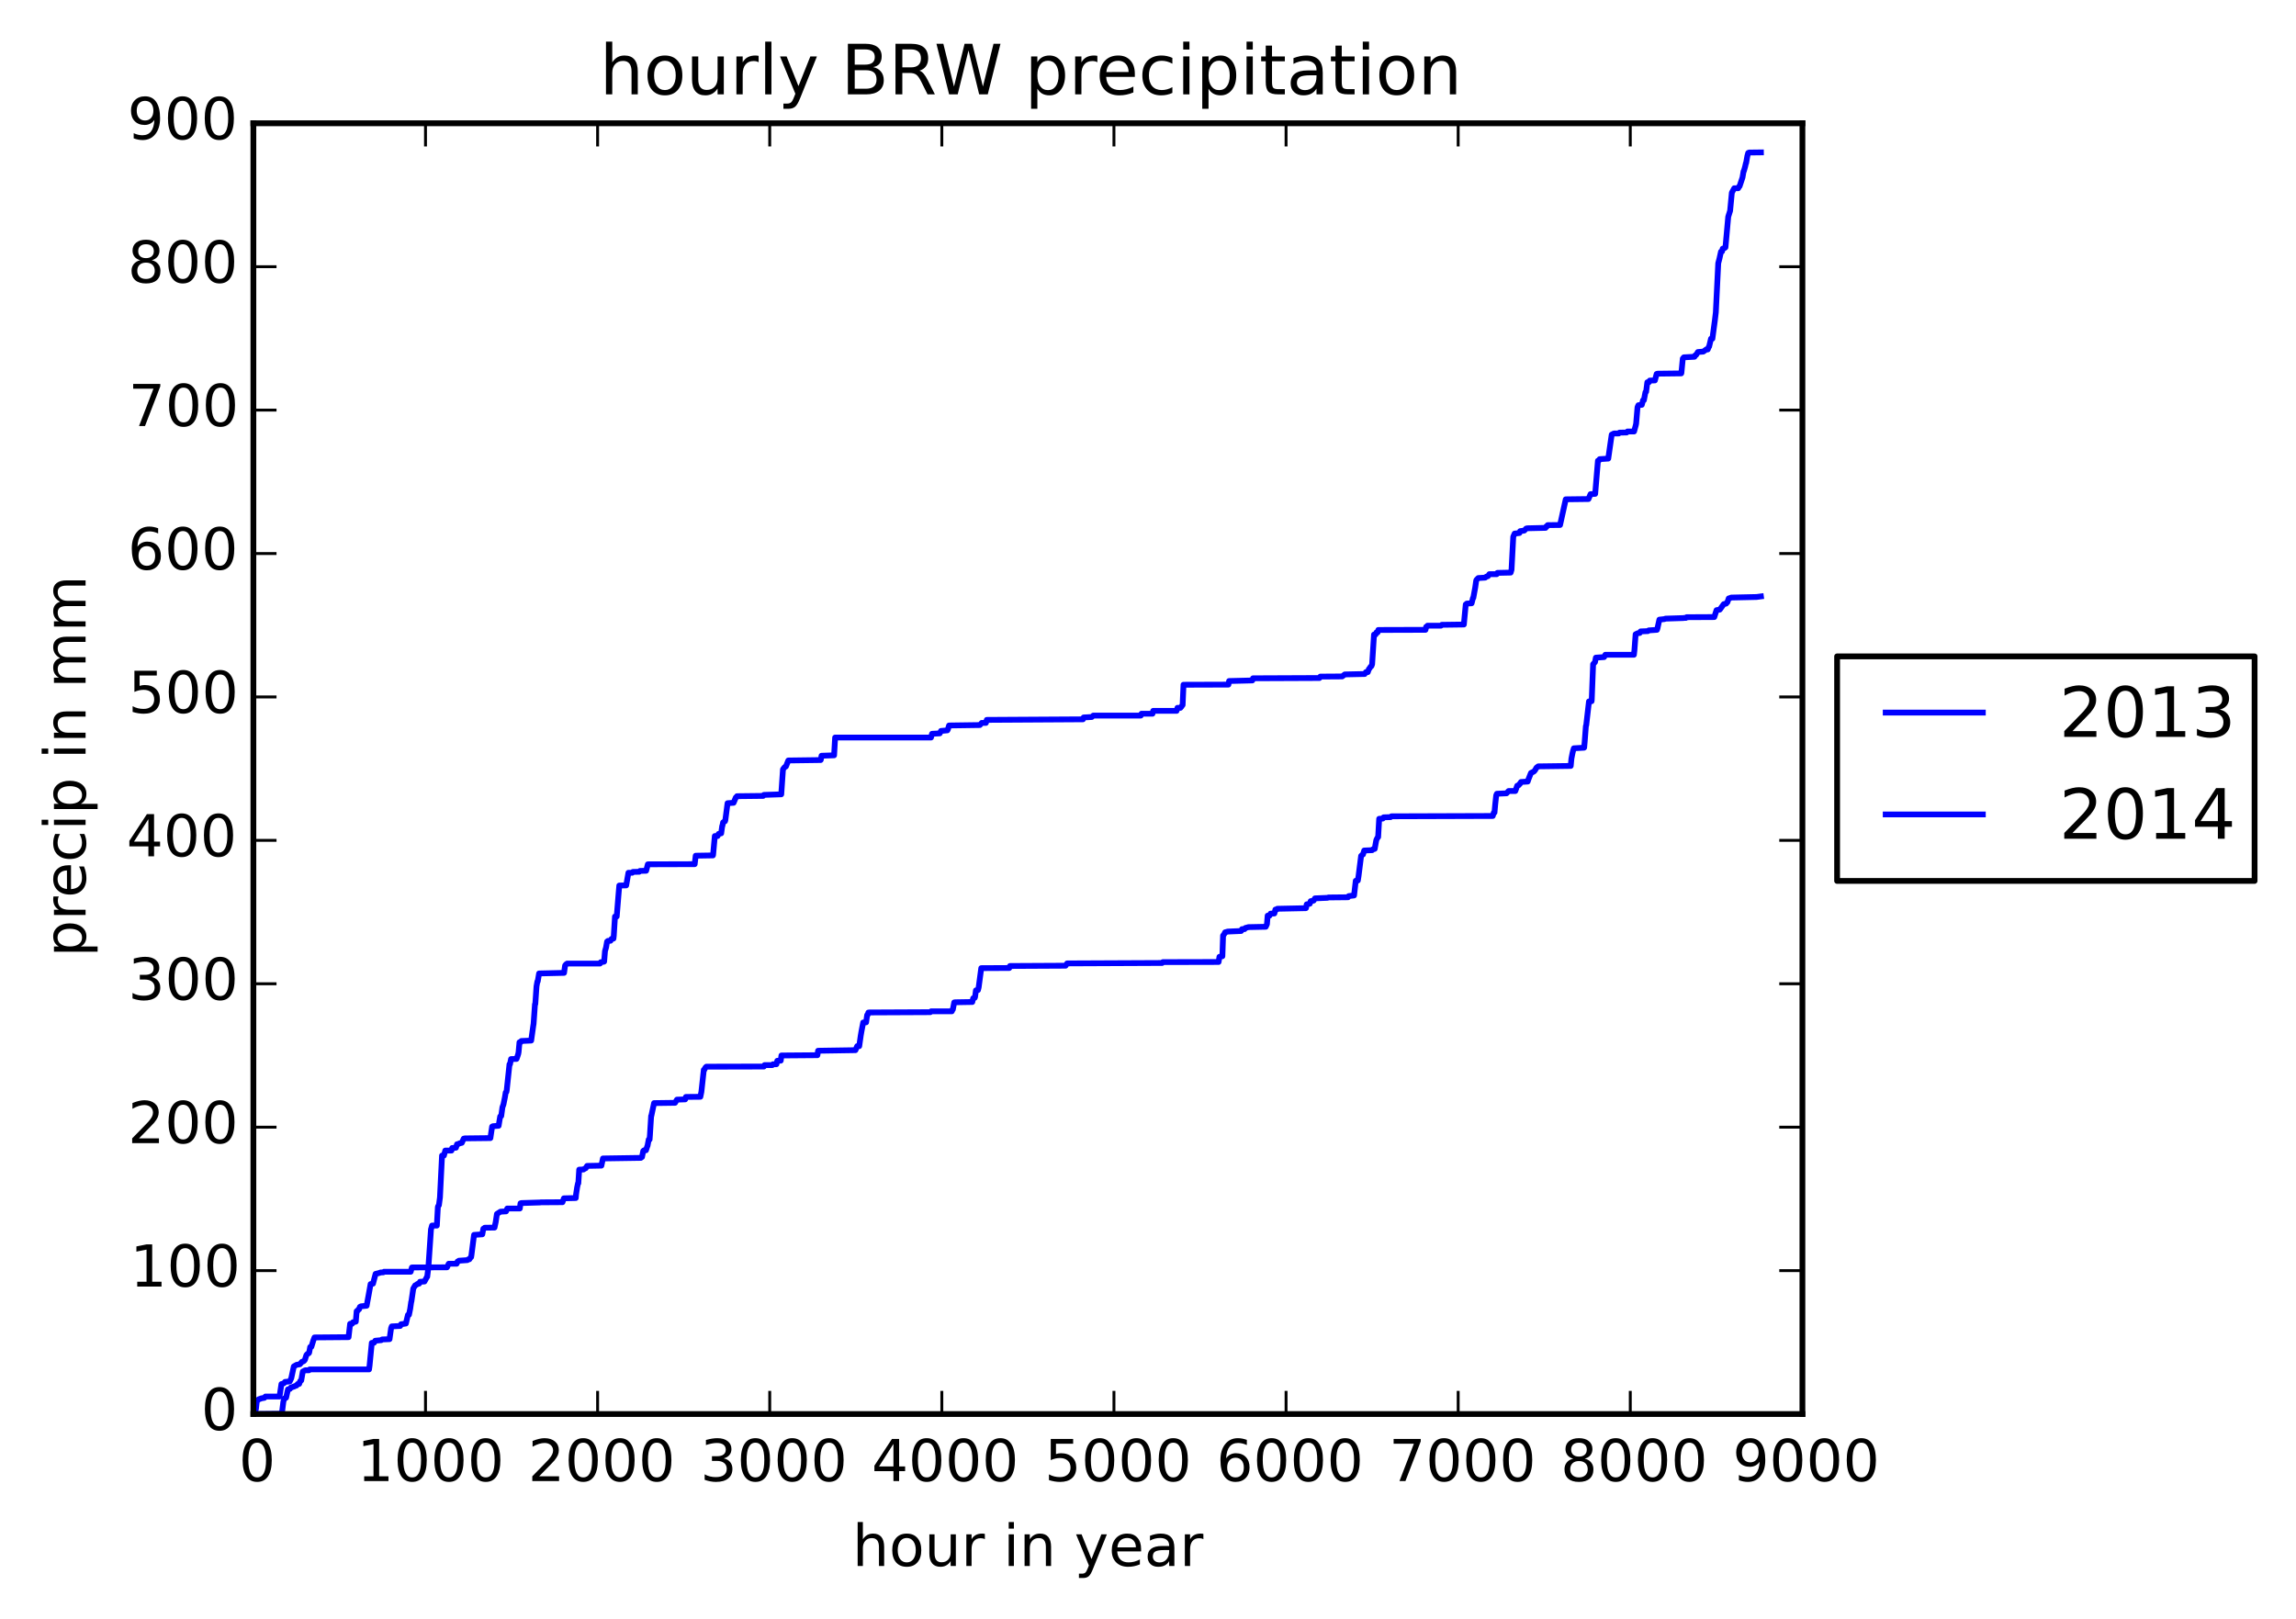 <?xml version="1.0" encoding="utf-8" standalone="no"?>
<!DOCTYPE svg PUBLIC "-//W3C//DTD SVG 1.1//EN"
  "http://www.w3.org/Graphics/SVG/1.1/DTD/svg11.dtd">
<!-- Created with matplotlib (http://matplotlib.org/) -->
<svg height="280pt" version="1.1" viewBox="0 0 397 280" width="397pt" xmlns="http://www.w3.org/2000/svg" xmlns:xlink="http://www.w3.org/1999/xlink">
 <defs>
  <style type="text/css">
*{stroke-linecap:butt;stroke-linejoin:round;}
  </style>
 </defs>
 <g id="figure_1">
  <g id="patch_1">
   <path d="
M0 280.074
L397.04 280.074
L397.04 0
L0 0
z
" style="fill:#ffffff;"/>
  </g>
  <g id="axes_1">
   <g id="patch_2">
    <path d="
M43.812 244.518
L311.653 244.518
L311.653 21.318
L43.812 21.318
z
" style="fill:#ffffff;"/>
   </g>
   <g id="line2d_1">
    <path clip-path="url(#pf0709b6b74)" d="
M43.812 244.518
L43.991 244.146
L44.11 243.898
L44.199 243.849
L44.259 243.601
L44.408 242.261
L44.556 242.162
L44.735 241.964
L45.003 241.889
L45.152 241.815
L45.717 241.716
L45.896 241.493
L48.336 241.493
L48.663 239.335
L48.872 239.285
L49.11 239.186
L49.288 238.963
L50.092 238.889
L50.36 238.343
L50.806 236.285
L51.282 236.012
L51.848 235.913
L52.205 235.491
L52.502 235.392
L52.711 235.169
L52.979 234.325
L53.187 234.102
L53.395 234.003
L53.455 233.904
L53.633 232.937
L53.842 232.887
L54.169 231.821
L54.377 231.275
L60.27 231.225
L60.538 228.919
L60.865 228.919
L61.044 228.646
L61.222 228.621
L61.52 228.547
L61.669 226.737
L61.847 226.662
L61.966 226.439
L62.085 226.414
L62.234 225.993
L62.413 225.893
L63.395 225.794
L63.722 224.033
L64.079 222.049
L64.287 222
L64.496 221.975
L64.942 220.289
L65.15 220.239
L65.537 220.14
L65.805 220.041
L66.281 220.016
L66.4 219.917
L71.013 219.917
L71.222 219.173
L77.293 219.148
L77.59 218.528
L78.959 218.528
L79.108 218.156
L79.197 218.156
L79.346 218.007
L80.804 217.908
L80.953 217.784
L81.161 217.759
L81.34 217.486
L81.459 217.387
L81.518 217.04
L81.965 213.543
L83.393 213.444
L83.572 212.477
L83.691 212.452
L83.81 212.303
L85.506 212.278
L85.715 211.311
L85.923 209.922
L86.548 209.525
L87.5 209.476
L87.709 208.98
L89.881 208.98
L90 208.087
L90.149 208.037
L93.363 207.938
L93.541 207.913
L97.261 207.889
L97.499 207.219
L99.553 207.169
L99.612 206.5
L99.791 205.334
L99.94 204.615
L99.999 204.615
L100.148 202.259
L100.892 202.234
L101.041 202.11
L101.279 202.011
L101.368 201.862
L101.517 201.614
L103.987 201.565
L104.255 200.325
L110.802 200.225
L110.951 200.077
L111.011 200.077
L111.219 199.035
L111.368 198.911
L111.695 198.911
L111.903 198.266
L111.963 198.142
L112.171 197.051
L112.32 197.051
L112.38 196.282
L112.588 192.984
L112.618 192.984
L113.094 190.752
L116.725 190.702
L117.052 190.157
L118.48 190.107
L118.599 189.685
L121.099 189.661
L121.278 188.793
L121.694 184.998
L121.784 184.998
L121.962 184.626
L122.141 184.453
L132.081 184.428
L132.2 184.18
L133.539 184.18
L133.658 184.031
L134.253 184.031
L134.402 183.436
L134.997 183.411
L135.116 182.518
L141.336 182.469
L141.455 181.7
L147.913 181.601
L148.211 180.906
L148.568 180.906
L148.836 179.046
L148.955 178.352
L149.252 176.814
L149.758 176.789
L149.937 175.525
L150.026 175.5
L150.145 175.103
L150.324 175.078
L160.859 175.029
L161.007 174.88
L164.579 174.88
L164.698 174.557
L164.757 174.557
L164.995 173.342
L165.174 173.317
L168.12 173.268
L168.269 172.623
L168.537 172.549
L168.596 172.4
L168.745 171.259
L169.102 171.209
L169.221 170.738
L169.668 167.415
L174.518 167.39
L174.637 167.043
L184.25 166.993
L184.518 166.597
L200.945 166.522
L201.064 166.373
L210.707 166.349
L210.855 165.456
L211.361 165.357
L211.48 161.785
L211.659 161.562
L211.837 161.215
L212.135 161.141
L212.284 161.091
L214.605 160.992
L214.754 160.669
L215.2 160.669
L215.319 160.471
L215.706 160.372
L215.855 160.322
L218.861 160.26
L219.069 159.804
L219.188 158.341
L219.516 158.341
L219.694 157.986
L220.349 157.964
L220.527 157.289
L220.736 157.289
L220.855 157.148
L225.795 157.046
L225.825 157.016
L225.944 156.381
L226.479 156.275
L226.628 155.831
L226.807 155.806
L227.134 155.734
L227.372 155.347
L229.545 155.255
L229.693 155.193
L233.086 155.159
L233.205 154.955
L234.128 154.846
L234.425 152.307
L234.782 152.265
L234.901 151.531
L235.348 148.006
L235.616 147.761
L235.675 147.761
L235.884 147.074
L237.253 147.017
L237.372 146.871
L237.699 146.794
L237.967 145.316
L238.026 145.159
L238.205 144.815
L238.294 144.748
L238.473 141.591
L239.098 141.549
L239.246 141.335
L240.437 141.301
L240.586 141.159
L258.114 141.102
L258.293 140.512
L258.412 140.512
L258.531 139.168
L258.709 137.531
L258.829 137.258
L260.495 137.184
L260.852 136.787
L262.013 136.787
L262.34 135.869
L262.608 135.77
L262.757 135.547
L262.816 135.547
L262.995 135.225
L264.156 135.15
L264.275 134.778
L264.721 133.662
L265.078 133.489
L265.257 133.389
L265.465 133.117
L265.673 132.745
L265.792 132.67
L265.971 132.521
L271.596 132.447
L271.715 131.182
L271.893 130.265
L271.982 129.893
L272.131 129.397
L273.887 129.297
L273.917 129.273
L274.006 128.281
L274.214 125.553
L274.274 125.404
L274.75 121.287
L275.197 121.262
L275.226 121.014
L275.464 114.864
L275.792 114.492
L275.941 113.723
L277.369 113.624
L277.458 113.45
L277.577 113.227
L282.517 113.227
L282.607 112.458
L282.815 109.681
L283.172 109.507
L283.529 109.457
L283.678 109.185
L284.928 109.135
L285.077 109.011
L286.505 108.912
L286.595 108.639
L286.922 107.151
L287.815 107.052
L287.964 106.977
L291.059 106.878
L291.237 106.853
L291.505 106.853
L291.624 106.729
L296.415 106.705
L296.802 105.514
L297.368 105.415
L298.052 104.473
L298.469 104.373
L298.588 104.2
L298.677 104.15
L298.915 103.481
L299.183 103.406
L299.332 103.332
L303.736 103.233
L303.915 103.208
L304.48 103.133
L304.48 103.133" style="fill:none;stroke:#0000ff;stroke-linecap:square;"/>
   </g>
   <g id="line2d_2">
    <path clip-path="url(#pf0709b6b74)" d="
M43.812 244.518
L48.604 244.469
L48.782 244.097
L48.991 242.41
L49.139 241.84
L49.407 241.741
L49.467 241.691
L49.794 240.253
L50.122 240.178
L50.3 239.93
L50.479 239.905
L50.657 239.806
L50.836 239.781
L50.985 239.682
L51.223 239.608
L51.282 239.583
L51.461 239.335
L51.729 239.31
L51.907 238.814
L52.086 238.715
L52.354 237.177
L52.77 236.954
L53.425 236.954
L53.544 236.805
L63.811 236.805
L63.901 236.161
L64.287 232.217
L64.674 232.193
L64.883 231.845
L65.924 231.746
L66.073 231.622
L67.353 231.573
L67.621 229.688
L67.74 229.365
L69.198 229.291
L69.347 228.993
L69.525 228.969
L70.18 228.869
L70.537 227.381
L70.716 227.357
L70.924 226.34
L71.102 225.1
L71.132 225.075
L71.46 222.818
L71.787 222.273
L71.966 222.198
L72.085 222.099
L72.174 222.025
L72.323 221.975
L72.471 221.975
L72.62 221.653
L73.394 221.603
L73.84 220.785
L73.87 220.785
L74.078 219.073
L74.525 212.526
L74.555 212.477
L74.703 211.931
L75.537 211.931
L75.715 208.682
L75.864 208.409
L75.894 208.409
L76.072 207.07
L76.43 199.829
L76.757 199.829
L76.995 198.961
L78.066 198.961
L78.185 198.514
L78.84 198.465
L79.019 197.869
L79.286 197.82
L79.435 197.721
L79.852 197.621
L80.179 196.902
L80.388 196.853
L84.792 196.803
L84.852 196.406
L85.09 194.819
L85.238 194.745
L86.221 194.67
L86.34 193.926
L86.488 193.058
L86.667 192.984
L86.875 191.471
L87.054 190.975
L87.292 189.809
L87.441 188.917
L87.56 188.817
L87.619 188.52
L88.095 184.031
L88.185 184.031
L88.363 183.138
L89.316 183.113
L89.524 182.518
L89.613 182.245
L89.673 181.898
L89.822 180.237
L90.03 180.212
L90.149 180.013
L91.845 179.939
L92.202 177.409
L92.262 177.037
L92.5 173.665
L92.559 173.615
L92.768 170.565
L92.916 169.721
L92.976 169.721
L93.214 168.333
L97.529 168.233
L97.708 166.969
L97.886 166.745
L97.946 166.745
L98.065 166.621
L103.749 166.621
L103.868 166.398
L104.434 166.299
L104.463 166.274
L104.612 164.464
L104.791 163.844
L104.969 162.827
L105.118 162.703
L105.565 162.678
L105.743 162.356
L106.07 162.306
L106.13 161.81
L106.338 158.487
L106.636 158.487
L106.963 154.494
L107.082 153.13
L108.273 153.105
L108.421 152.287
L108.66 150.923
L109.314 150.923
L109.433 150.774
L110.534 150.749
L110.653 150.601
L111.725 150.576
L112.022 149.46
L120.117 149.435
L120.296 147.972
L123.272 147.922
L123.301 147.823
L123.599 144.574
L124.075 144.574
L124.254 144.202
L124.7 144.103
L124.879 142.813
L124.909 142.813
L125.028 142.218
L125.057 142.218
L125.176 142.094
L125.355 142.02
L125.414 141.846
L125.801 138.895
L126.843 138.821
L127.23 137.903
L127.289 137.903
L127.438 137.68
L131.962 137.63
L132.081 137.457
L135.086 137.357
L135.384 133.042
L135.503 132.869
L135.592 132.769
L135.711 132.621
L135.89 132.546
L136.307 131.505
L141.901 131.43
L141.931 131.381
L142.05 130.686
L144.223 130.612
L144.401 127.537
L160.978 127.537
L161.156 126.892
L162.495 126.817
L162.704 126.396
L163.805 126.297
L163.894 126.148
L164.102 125.453
L169.429 125.379
L169.757 125.007
L170.471 125.007
L170.62 124.486
L187.256 124.387
L187.375 124.065
L188.773 123.99
L189.041 123.742
L197.255 123.742
L197.374 123.42
L199.279 123.42
L199.398 122.924
L203.445 122.924
L203.594 122.403
L204.1 122.403
L204.249 122.205
L204.278 122.205
L204.457 121.907
L204.487 121.907
L204.636 118.41
L212.403 118.385
L212.522 117.765
L216.54 117.666
L216.659 117.294
L228.146 117.245
L228.295 116.997
L232.074 116.972
L232.193 116.873
L232.312 116.798
L232.521 116.625
L235.973 116.55
L236.181 116.228
L236.509 116.228
L236.687 115.707
L236.747 115.657
L237.014 115.261
L237.133 115.186
L237.253 114.864
L237.58 109.73
L237.848 109.73
L237.997 109.358
L238.205 109.358
L238.324 108.937
L246.478 108.912
L246.597 108.391
L246.716 108.366
L246.835 108.193
L249.157 108.193
L249.305 108.044
L253.115 107.994
L253.442 104.522
L253.501 104.497
L253.621 104.373
L254.454 104.324
L254.692 103.406
L254.751 103.381
L255.079 101.596
L255.257 100.356
L255.317 100.257
L255.614 99.959
L256.805 99.885
L256.954 99.736
L257.281 99.636
L257.519 99.289
L258.799 99.289
L258.918 99.066
L261.209 99.016
L261.358 98.52
L261.656 92.817
L261.894 92.271
L262.727 92.172
L262.846 91.849
L263.56 91.75
L263.888 91.403
L264.096 91.353
L267.251 91.279
L267.37 91.031
L267.489 91.031
L267.608 90.808
L269.75 90.783
L270.733 86.344
L274.661 86.294
L275.018 85.451
L275.821 85.401
L276.298 79.672
L276.476 79.623
L276.595 79.4
L278.083 79.3
L278.678 75.159
L279.065 74.96
L279.899 74.96
L280.018 74.812
L281.268 74.787
L281.416 74.613
L282.547 74.613
L282.845 73.522
L282.904 73.249
L283.142 70.422
L283.291 70.075
L283.886 70.001
L284.095 69.207
L284.244 69.207
L284.511 67.818
L284.63 67.744
L284.839 66.107
L285.136 66.082
L285.255 65.809
L286.148 65.784
L286.446 64.668
L286.595 64.619
L290.701 64.569
L290.731 64.47
L290.969 62.015
L291.148 61.792
L292.993 61.693
L293.112 61.444
L293.261 61.395
L293.588 60.874
L294.511 60.8
L294.719 60.651
L294.868 60.552
L295.017 60.428
L295.285 60.428
L295.463 59.981
L295.523 59.932
L295.85 58.568
L296.088 58.568
L296.505 55.492
L296.683 54.005
L297.1 45.523
L297.308 44.729
L297.576 43.514
L297.755 43.489
L297.874 42.993
L298.201 42.894
L298.35 42.77
L298.826 37.488
L299.153 36.446
L299.451 33.321
L299.868 32.553
L300.552 32.553
L300.701 32.255
L300.79 32.205
L301.296 30.692
L301.475 29.626
L301.534 29.576
L301.742 28.832
L301.891 28.188
L301.921 28.188
L302.129 26.997
L302.278 26.452
L302.427 26.377
L304.48 26.352
L304.48 26.352" style="fill:none;stroke:#0000ff;stroke-linecap:square;"/>
   </g>
   <g id="patch_3">
    <path d="
M43.812 21.318
L311.653 21.318" style="fill:none;stroke:#000000;stroke-linecap:square;stroke-linejoin:miter;"/>
   </g>
   <g id="patch_4">
    <path d="
M311.653 244.518
L311.653 21.318" style="fill:none;stroke:#000000;stroke-linecap:square;stroke-linejoin:miter;"/>
   </g>
   <g id="patch_5">
    <path d="
M43.812 244.518
L311.653 244.518" style="fill:none;stroke:#000000;stroke-linecap:square;stroke-linejoin:miter;"/>
   </g>
   <g id="patch_6">
    <path d="
M43.812 244.518
L43.812 21.318" style="fill:none;stroke:#000000;stroke-linecap:square;stroke-linejoin:miter;"/>
   </g>
   <g id="matplotlib.axis_1">
    <g id="xtick_1">
     <g id="line2d_3">
      <defs>
       <path d="
M0 0
L0 -4" id="m93b0483c22" style="stroke:#000000;stroke-width:0.5;"/>
      </defs>
      <g>
       <use style="stroke:#000000;stroke-width:0.5;" x="43.812" xlink:href="#m93b0483c22" y="244.518"/>
      </g>
     </g>
     <g id="line2d_4">
      <defs>
       <path d="
M0 0
L0 4" id="m741efc42ff" style="stroke:#000000;stroke-width:0.5;"/>
      </defs>
      <g>
       <use style="stroke:#000000;stroke-width:0.5;" x="43.812" xlink:href="#m741efc42ff" y="21.318"/>
      </g>
     </g>
     <g id="text_1">
      <!-- 0 -->
      <defs>
       <path d="
M31.781 66.406
Q24.172 66.406 20.328 58.906
Q16.5 51.422 16.5 36.375
Q16.5 21.391 20.328 13.891
Q24.172 6.391 31.781 6.391
Q39.453 6.391 43.281 13.891
Q47.125 21.391 47.125 36.375
Q47.125 51.422 43.281 58.906
Q39.453 66.406 31.781 66.406
M31.781 74.219
Q44.047 74.219 50.516 64.516
Q56.984 54.828 56.984 36.375
Q56.984 17.969 50.516 8.266
Q44.047 -1.422 31.781 -1.422
Q19.531 -1.422 13.062 8.266
Q6.594 17.969 6.594 36.375
Q6.594 54.828 13.062 64.516
Q19.531 74.219 31.781 74.219" id="BitstreamVeraSans-Roman-30"/>
      </defs>
      <g transform="translate(41.293 256.117)scale(0.1 -0.1)">
       <use xlink:href="#BitstreamVeraSans-Roman-30"/>
      </g>
     </g>
    </g>
    <g id="xtick_2">
     <g id="line2d_5">
      <g>
       <use style="stroke:#000000;stroke-width:0.5;" x="73.573" xlink:href="#m93b0483c22" y="244.518"/>
      </g>
     </g>
     <g id="line2d_6">
      <g>
       <use style="stroke:#000000;stroke-width:0.5;" x="73.573" xlink:href="#m741efc42ff" y="21.318"/>
      </g>
     </g>
     <g id="text_2">
      <!-- 1000 -->
      <defs>
       <path d="
M12.406 8.297
L28.516 8.297
L28.516 63.922
L10.984 60.406
L10.984 69.391
L28.422 72.906
L38.281 72.906
L38.281 8.297
L54.391 8.297
L54.391 0
L12.406 0
z
" id="BitstreamVeraSans-Roman-31"/>
      </defs>
      <g transform="translate(61.729 256.117)scale(0.1 -0.1)">
       <use xlink:href="#BitstreamVeraSans-Roman-31"/>
       <use x="63.623" xlink:href="#BitstreamVeraSans-Roman-30"/>
       <use x="127.246" xlink:href="#BitstreamVeraSans-Roman-30"/>
       <use x="190.869" xlink:href="#BitstreamVeraSans-Roman-30"/>
      </g>
     </g>
    </g>
    <g id="xtick_3">
     <g id="line2d_7">
      <g>
       <use style="stroke:#000000;stroke-width:0.5;" x="103.332" xlink:href="#m93b0483c22" y="244.518"/>
      </g>
     </g>
     <g id="line2d_8">
      <g>
       <use style="stroke:#000000;stroke-width:0.5;" x="103.332" xlink:href="#m741efc42ff" y="21.318"/>
      </g>
     </g>
     <g id="text_3">
      <!-- 2000 -->
      <defs>
       <path d="
M19.188 8.297
L53.609 8.297
L53.609 0
L7.328 0
L7.328 8.297
Q12.938 14.109 22.625 23.891
Q32.328 33.688 34.812 36.531
Q39.547 41.844 41.422 45.531
Q43.312 49.219 43.312 52.781
Q43.312 58.594 39.234 62.25
Q35.156 65.922 28.609 65.922
Q23.969 65.922 18.812 64.312
Q13.672 62.703 7.812 59.422
L7.812 69.391
Q13.766 71.781 18.938 73
Q24.125 74.219 28.422 74.219
Q39.75 74.219 46.484 68.547
Q53.219 62.891 53.219 53.422
Q53.219 48.922 51.531 44.891
Q49.859 40.875 45.406 35.406
Q44.188 33.984 37.641 27.219
Q31.109 20.453 19.188 8.297" id="BitstreamVeraSans-Roman-32"/>
      </defs>
      <g transform="translate(91.306 256.117)scale(0.1 -0.1)">
       <use xlink:href="#BitstreamVeraSans-Roman-32"/>
       <use x="63.623" xlink:href="#BitstreamVeraSans-Roman-30"/>
       <use x="127.246" xlink:href="#BitstreamVeraSans-Roman-30"/>
       <use x="190.869" xlink:href="#BitstreamVeraSans-Roman-30"/>
      </g>
     </g>
    </g>
    <g id="xtick_4">
     <g id="line2d_9">
      <g>
       <use style="stroke:#000000;stroke-width:0.5;" x="133.093" xlink:href="#m93b0483c22" y="244.518"/>
      </g>
     </g>
     <g id="line2d_10">
      <g>
       <use style="stroke:#000000;stroke-width:0.5;" x="133.093" xlink:href="#m741efc42ff" y="21.318"/>
      </g>
     </g>
     <g id="text_4">
      <!-- 3000 -->
      <defs>
       <path d="
M40.578 39.312
Q47.656 37.797 51.625 33
Q55.609 28.219 55.609 21.188
Q55.609 10.406 48.188 4.484
Q40.766 -1.422 27.094 -1.422
Q22.516 -1.422 17.656 -0.516
Q12.797 0.391 7.625 2.203
L7.625 11.719
Q11.719 9.328 16.594 8.109
Q21.484 6.891 26.812 6.891
Q36.078 6.891 40.938 10.547
Q45.797 14.203 45.797 21.188
Q45.797 27.641 41.281 31.266
Q36.766 34.906 28.719 34.906
L20.219 34.906
L20.219 43.016
L29.109 43.016
Q36.375 43.016 40.234 45.922
Q44.094 48.828 44.094 54.297
Q44.094 59.906 40.109 62.906
Q36.141 65.922 28.719 65.922
Q24.656 65.922 20.016 65.031
Q15.375 64.156 9.812 62.312
L9.812 71.094
Q15.438 72.656 20.344 73.438
Q25.25 74.219 29.594 74.219
Q40.828 74.219 47.359 69.109
Q53.906 64.016 53.906 55.328
Q53.906 49.266 50.438 45.094
Q46.969 40.922 40.578 39.312" id="BitstreamVeraSans-Roman-33"/>
      </defs>
      <g transform="translate(121.081 256.117)scale(0.1 -0.1)">
       <use xlink:href="#BitstreamVeraSans-Roman-33"/>
       <use x="63.623" xlink:href="#BitstreamVeraSans-Roman-30"/>
       <use x="127.246" xlink:href="#BitstreamVeraSans-Roman-30"/>
       <use x="190.869" xlink:href="#BitstreamVeraSans-Roman-30"/>
      </g>
     </g>
    </g>
    <g id="xtick_5">
     <g id="line2d_11">
      <g>
       <use style="stroke:#000000;stroke-width:0.5;" x="162.852" xlink:href="#m93b0483c22" y="244.518"/>
      </g>
     </g>
     <g id="line2d_12">
      <g>
       <use style="stroke:#000000;stroke-width:0.5;" x="162.852" xlink:href="#m741efc42ff" y="21.318"/>
      </g>
     </g>
     <g id="text_5">
      <!-- 4000 -->
      <defs>
       <path d="
M37.797 64.312
L12.891 25.391
L37.797 25.391
z

M35.203 72.906
L47.609 72.906
L47.609 25.391
L58.016 25.391
L58.016 17.188
L47.609 17.188
L47.609 0
L37.797 0
L37.797 17.188
L4.891 17.188
L4.891 26.703
z
" id="BitstreamVeraSans-Roman-34"/>
      </defs>
      <g transform="translate(150.704 256.117)scale(0.1 -0.1)">
       <use xlink:href="#BitstreamVeraSans-Roman-34"/>
       <use x="63.623" xlink:href="#BitstreamVeraSans-Roman-30"/>
       <use x="127.246" xlink:href="#BitstreamVeraSans-Roman-30"/>
       <use x="190.869" xlink:href="#BitstreamVeraSans-Roman-30"/>
      </g>
     </g>
    </g>
    <g id="xtick_6">
     <g id="line2d_13">
      <g>
       <use style="stroke:#000000;stroke-width:0.5;" x="192.613" xlink:href="#m93b0483c22" y="244.518"/>
      </g>
     </g>
     <g id="line2d_14">
      <g>
       <use style="stroke:#000000;stroke-width:0.5;" x="192.613" xlink:href="#m741efc42ff" y="21.318"/>
      </g>
     </g>
     <g id="text_6">
      <!-- 5000 -->
      <defs>
       <path d="
M10.797 72.906
L49.516 72.906
L49.516 64.594
L19.828 64.594
L19.828 46.734
Q21.969 47.469 24.109 47.828
Q26.266 48.188 28.422 48.188
Q40.625 48.188 47.75 41.5
Q54.891 34.812 54.891 23.391
Q54.891 11.625 47.562 5.094
Q40.234 -1.422 26.906 -1.422
Q22.312 -1.422 17.547 -0.641
Q12.797 0.141 7.719 1.703
L7.719 11.625
Q12.109 9.234 16.797 8.062
Q21.484 6.891 26.703 6.891
Q35.156 6.891 40.078 11.328
Q45.016 15.766 45.016 23.391
Q45.016 31 40.078 35.438
Q35.156 39.891 26.703 39.891
Q22.75 39.891 18.812 39.016
Q14.891 38.141 10.797 36.281
z
" id="BitstreamVeraSans-Roman-35"/>
      </defs>
      <g transform="translate(180.605 256.117)scale(0.1 -0.1)">
       <use xlink:href="#BitstreamVeraSans-Roman-35"/>
       <use x="63.623" xlink:href="#BitstreamVeraSans-Roman-30"/>
       <use x="127.246" xlink:href="#BitstreamVeraSans-Roman-30"/>
       <use x="190.869" xlink:href="#BitstreamVeraSans-Roman-30"/>
      </g>
     </g>
    </g>
    <g id="xtick_7">
     <g id="line2d_15">
      <g>
       <use style="stroke:#000000;stroke-width:0.5;" x="222.373" xlink:href="#m93b0483c22" y="244.518"/>
      </g>
     </g>
     <g id="line2d_16">
      <g>
       <use style="stroke:#000000;stroke-width:0.5;" x="222.373" xlink:href="#m741efc42ff" y="21.318"/>
      </g>
     </g>
     <g id="text_7">
      <!-- 6000 -->
      <defs>
       <path d="
M33.016 40.375
Q26.375 40.375 22.484 35.828
Q18.609 31.297 18.609 23.391
Q18.609 15.531 22.484 10.953
Q26.375 6.391 33.016 6.391
Q39.656 6.391 43.531 10.953
Q47.406 15.531 47.406 23.391
Q47.406 31.297 43.531 35.828
Q39.656 40.375 33.016 40.375
M52.594 71.297
L52.594 62.312
Q48.875 64.062 45.094 64.984
Q41.312 65.922 37.594 65.922
Q27.828 65.922 22.672 59.328
Q17.531 52.734 16.797 39.406
Q19.672 43.656 24.016 45.922
Q28.375 48.188 33.594 48.188
Q44.578 48.188 50.953 41.516
Q57.328 34.859 57.328 23.391
Q57.328 12.156 50.688 5.359
Q44.047 -1.422 33.016 -1.422
Q20.359 -1.422 13.672 8.266
Q6.984 17.969 6.984 36.375
Q6.984 53.656 15.188 63.938
Q23.391 74.219 37.203 74.219
Q40.922 74.219 44.703 73.484
Q48.484 72.75 52.594 71.297" id="BitstreamVeraSans-Roman-36"/>
      </defs>
      <g transform="translate(210.329 256.117)scale(0.1 -0.1)">
       <use xlink:href="#BitstreamVeraSans-Roman-36"/>
       <use x="63.623" xlink:href="#BitstreamVeraSans-Roman-30"/>
       <use x="127.246" xlink:href="#BitstreamVeraSans-Roman-30"/>
       <use x="190.869" xlink:href="#BitstreamVeraSans-Roman-30"/>
      </g>
     </g>
    </g>
    <g id="xtick_8">
     <g id="line2d_17">
      <g>
       <use style="stroke:#000000;stroke-width:0.5;" x="252.132" xlink:href="#m93b0483c22" y="244.518"/>
      </g>
     </g>
     <g id="line2d_18">
      <g>
       <use style="stroke:#000000;stroke-width:0.5;" x="252.132" xlink:href="#m741efc42ff" y="21.318"/>
      </g>
     </g>
     <g id="text_8">
      <!-- 7000 -->
      <defs>
       <path d="
M8.203 72.906
L55.078 72.906
L55.078 68.703
L28.609 0
L18.312 0
L43.219 64.594
L8.203 64.594
z
" id="BitstreamVeraSans-Roman-37"/>
      </defs>
      <g transform="translate(240.15 256.117)scale(0.1 -0.1)">
       <use xlink:href="#BitstreamVeraSans-Roman-37"/>
       <use x="63.623" xlink:href="#BitstreamVeraSans-Roman-30"/>
       <use x="127.246" xlink:href="#BitstreamVeraSans-Roman-30"/>
       <use x="190.869" xlink:href="#BitstreamVeraSans-Roman-30"/>
      </g>
     </g>
    </g>
    <g id="xtick_9">
     <g id="line2d_19">
      <g>
       <use style="stroke:#000000;stroke-width:0.5;" x="281.892" xlink:href="#m93b0483c22" y="244.518"/>
      </g>
     </g>
     <g id="line2d_20">
      <g>
       <use style="stroke:#000000;stroke-width:0.5;" x="281.892" xlink:href="#m741efc42ff" y="21.318"/>
      </g>
     </g>
     <g id="text_9">
      <!-- 8000 -->
      <defs>
       <path d="
M31.781 34.625
Q24.75 34.625 20.719 30.859
Q16.703 27.094 16.703 20.516
Q16.703 13.922 20.719 10.156
Q24.75 6.391 31.781 6.391
Q38.812 6.391 42.859 10.172
Q46.922 13.969 46.922 20.516
Q46.922 27.094 42.891 30.859
Q38.875 34.625 31.781 34.625
M21.922 38.812
Q15.578 40.375 12.031 44.719
Q8.5 49.078 8.5 55.328
Q8.5 64.062 14.719 69.141
Q20.953 74.219 31.781 74.219
Q42.672 74.219 48.875 69.141
Q55.078 64.062 55.078 55.328
Q55.078 49.078 51.531 44.719
Q48 40.375 41.703 38.812
Q48.828 37.156 52.797 32.312
Q56.781 27.484 56.781 20.516
Q56.781 9.906 50.312 4.234
Q43.844 -1.422 31.781 -1.422
Q19.734 -1.422 13.25 4.234
Q6.781 9.906 6.781 20.516
Q6.781 27.484 10.781 32.312
Q14.797 37.156 21.922 38.812
M18.312 54.391
Q18.312 48.734 21.844 45.562
Q25.391 42.391 31.781 42.391
Q38.141 42.391 41.719 45.562
Q45.312 48.734 45.312 54.391
Q45.312 60.062 41.719 63.234
Q38.141 66.406 31.781 66.406
Q25.391 66.406 21.844 63.234
Q18.312 60.062 18.312 54.391" id="BitstreamVeraSans-Roman-38"/>
      </defs>
      <g transform="translate(269.839 256.117)scale(0.1 -0.1)">
       <use xlink:href="#BitstreamVeraSans-Roman-38"/>
       <use x="63.623" xlink:href="#BitstreamVeraSans-Roman-30"/>
       <use x="127.246" xlink:href="#BitstreamVeraSans-Roman-30"/>
       <use x="190.869" xlink:href="#BitstreamVeraSans-Roman-30"/>
      </g>
     </g>
    </g>
    <g id="xtick_10">
     <g id="line2d_21">
      <g>
       <use style="stroke:#000000;stroke-width:0.5;" x="311.652" xlink:href="#m93b0483c22" y="244.518"/>
      </g>
     </g>
     <g id="line2d_22">
      <g>
       <use style="stroke:#000000;stroke-width:0.5;" x="311.652" xlink:href="#m741efc42ff" y="21.318"/>
      </g>
     </g>
     <g id="text_10">
      <!-- 9000 -->
      <defs>
       <path d="
M10.984 1.516
L10.984 10.5
Q14.703 8.734 18.5 7.812
Q22.312 6.891 25.984 6.891
Q35.75 6.891 40.891 13.453
Q46.047 20.016 46.781 33.406
Q43.953 29.203 39.594 26.953
Q35.25 24.703 29.984 24.703
Q19.047 24.703 12.672 31.312
Q6.297 37.938 6.297 49.422
Q6.297 60.641 12.938 67.422
Q19.578 74.219 30.609 74.219
Q43.266 74.219 49.922 64.516
Q56.594 54.828 56.594 36.375
Q56.594 19.141 48.406 8.859
Q40.234 -1.422 26.422 -1.422
Q22.703 -1.422 18.891 -0.688
Q15.094 0.047 10.984 1.516
M30.609 32.422
Q37.25 32.422 41.125 36.953
Q45.016 41.5 45.016 49.422
Q45.016 57.281 41.125 61.844
Q37.25 66.406 30.609 66.406
Q23.969 66.406 20.094 61.844
Q16.219 57.281 16.219 49.422
Q16.219 41.5 20.094 36.953
Q23.969 32.422 30.609 32.422" id="BitstreamVeraSans-Roman-39"/>
      </defs>
      <g transform="translate(299.574 256.117)scale(0.1 -0.1)">
       <use xlink:href="#BitstreamVeraSans-Roman-39"/>
       <use x="63.623" xlink:href="#BitstreamVeraSans-Roman-30"/>
       <use x="127.246" xlink:href="#BitstreamVeraSans-Roman-30"/>
       <use x="190.869" xlink:href="#BitstreamVeraSans-Roman-30"/>
      </g>
     </g>
    </g>
    <g id="text_11">
     <!-- hour in year -->
     <defs>
      <path id="BitstreamVeraSans-Roman-20"/>
      <path d="
M54.891 33.016
L54.891 0
L45.906 0
L45.906 32.719
Q45.906 40.484 42.875 44.328
Q39.844 48.188 33.797 48.188
Q26.516 48.188 22.312 43.547
Q18.109 38.922 18.109 30.906
L18.109 0
L9.078 0
L9.078 54.688
L18.109 54.688
L18.109 46.188
Q21.344 51.125 25.703 53.562
Q30.078 56 35.797 56
Q45.219 56 50.047 50.172
Q54.891 44.344 54.891 33.016" id="BitstreamVeraSans-Roman-6e"/>
      <path d="
M34.281 27.484
Q23.391 27.484 19.188 25
Q14.984 22.516 14.984 16.5
Q14.984 11.719 18.141 8.906
Q21.297 6.109 26.703 6.109
Q34.188 6.109 38.703 11.406
Q43.219 16.703 43.219 25.484
L43.219 27.484
z

M52.203 31.203
L52.203 0
L43.219 0
L43.219 8.297
Q40.141 3.328 35.547 0.953
Q30.953 -1.422 24.312 -1.422
Q15.922 -1.422 10.953 3.297
Q6 8.016 6 15.922
Q6 25.141 12.172 29.828
Q18.359 34.516 30.609 34.516
L43.219 34.516
L43.219 35.406
Q43.219 41.609 39.141 45
Q35.062 48.391 27.688 48.391
Q23 48.391 18.547 47.266
Q14.109 46.141 10.016 43.891
L10.016 52.203
Q14.938 54.109 19.578 55.047
Q24.219 56 28.609 56
Q40.484 56 46.344 49.844
Q52.203 43.703 52.203 31.203" id="BitstreamVeraSans-Roman-61"/>
      <path d="
M30.609 48.391
Q23.391 48.391 19.188 42.75
Q14.984 37.109 14.984 27.297
Q14.984 17.484 19.156 11.844
Q23.344 6.203 30.609 6.203
Q37.797 6.203 41.984 11.859
Q46.188 17.531 46.188 27.297
Q46.188 37.016 41.984 42.703
Q37.797 48.391 30.609 48.391
M30.609 56
Q42.328 56 49.016 48.375
Q55.719 40.766 55.719 27.297
Q55.719 13.875 49.016 6.219
Q42.328 -1.422 30.609 -1.422
Q18.844 -1.422 12.172 6.219
Q5.516 13.875 5.516 27.297
Q5.516 40.766 12.172 48.375
Q18.844 56 30.609 56" id="BitstreamVeraSans-Roman-6f"/>
      <path d="
M9.422 54.688
L18.406 54.688
L18.406 0
L9.422 0
z

M9.422 75.984
L18.406 75.984
L18.406 64.594
L9.422 64.594
z
" id="BitstreamVeraSans-Roman-69"/>
      <path d="
M54.891 33.016
L54.891 0
L45.906 0
L45.906 32.719
Q45.906 40.484 42.875 44.328
Q39.844 48.188 33.797 48.188
Q26.516 48.188 22.312 43.547
Q18.109 38.922 18.109 30.906
L18.109 0
L9.078 0
L9.078 75.984
L18.109 75.984
L18.109 46.188
Q21.344 51.125 25.703 53.562
Q30.078 56 35.797 56
Q45.219 56 50.047 50.172
Q54.891 44.344 54.891 33.016" id="BitstreamVeraSans-Roman-68"/>
      <path d="
M32.172 -5.078
Q28.375 -14.844 24.75 -17.812
Q21.141 -20.797 15.094 -20.797
L7.906 -20.797
L7.906 -13.281
L13.188 -13.281
Q16.891 -13.281 18.938 -11.516
Q21 -9.766 23.484 -3.219
L25.094 0.875
L2.984 54.688
L12.5 54.688
L29.594 11.922
L46.688 54.688
L56.203 54.688
z
" id="BitstreamVeraSans-Roman-79"/>
      <path d="
M56.203 29.594
L56.203 25.203
L14.891 25.203
Q15.484 15.922 20.484 11.062
Q25.484 6.203 34.422 6.203
Q39.594 6.203 44.453 7.469
Q49.312 8.734 54.109 11.281
L54.109 2.781
Q49.266 0.734 44.188 -0.344
Q39.109 -1.422 33.891 -1.422
Q20.797 -1.422 13.156 6.188
Q5.516 13.812 5.516 26.812
Q5.516 40.234 12.766 48.109
Q20.016 56 32.328 56
Q43.359 56 49.781 48.891
Q56.203 41.797 56.203 29.594
M47.219 32.234
Q47.125 39.594 43.094 43.984
Q39.062 48.391 32.422 48.391
Q24.906 48.391 20.391 44.141
Q15.875 39.891 15.188 32.172
z
" id="BitstreamVeraSans-Roman-65"/>
      <path d="
M8.5 21.578
L8.5 54.688
L17.484 54.688
L17.484 21.922
Q17.484 14.156 20.5 10.266
Q23.531 6.391 29.594 6.391
Q36.859 6.391 41.078 11.031
Q45.312 15.672 45.312 23.688
L45.312 54.688
L54.297 54.688
L54.297 0
L45.312 0
L45.312 8.406
Q42.047 3.422 37.719 1
Q33.406 -1.422 27.688 -1.422
Q18.266 -1.422 13.375 4.438
Q8.5 10.297 8.5 21.578" id="BitstreamVeraSans-Roman-75"/>
      <path d="
M41.109 46.297
Q39.594 47.172 37.812 47.578
Q36.031 48 33.891 48
Q26.266 48 22.188 43.047
Q18.109 38.094 18.109 28.812
L18.109 0
L9.078 0
L9.078 54.688
L18.109 54.688
L18.109 46.188
Q20.953 51.172 25.484 53.578
Q30.031 56 36.531 56
Q37.453 56 38.578 55.875
Q39.703 55.766 41.062 55.516
z
" id="BitstreamVeraSans-Roman-72"/>
     </defs>
     <g transform="translate(147.389 270.795)scale(0.1 -0.1)">
      <use xlink:href="#BitstreamVeraSans-Roman-68"/>
      <use x="63.379" xlink:href="#BitstreamVeraSans-Roman-6f"/>
      <use x="124.561" xlink:href="#BitstreamVeraSans-Roman-75"/>
      <use x="187.939" xlink:href="#BitstreamVeraSans-Roman-72"/>
      <use x="229.053" xlink:href="#BitstreamVeraSans-Roman-20"/>
      <use x="260.84" xlink:href="#BitstreamVeraSans-Roman-69"/>
      <use x="288.623" xlink:href="#BitstreamVeraSans-Roman-6e"/>
      <use x="352.002" xlink:href="#BitstreamVeraSans-Roman-20"/>
      <use x="383.789" xlink:href="#BitstreamVeraSans-Roman-79"/>
      <use x="442.969" xlink:href="#BitstreamVeraSans-Roman-65"/>
      <use x="504.492" xlink:href="#BitstreamVeraSans-Roman-61"/>
      <use x="565.771" xlink:href="#BitstreamVeraSans-Roman-72"/>
     </g>
    </g>
   </g>
   <g id="matplotlib.axis_2">
    <g id="ytick_1">
     <g id="line2d_23">
      <defs>
       <path d="
M0 0
L4 0" id="m728421d6d4" style="stroke:#000000;stroke-width:0.5;"/>
      </defs>
      <g>
       <use style="stroke:#000000;stroke-width:0.5;" x="43.812" xlink:href="#m728421d6d4" y="244.518"/>
      </g>
     </g>
     <g id="line2d_24">
      <defs>
       <path d="
M0 0
L-4 0" id="mcb0005524f" style="stroke:#000000;stroke-width:0.5;"/>
      </defs>
      <g>
       <use style="stroke:#000000;stroke-width:0.5;" x="311.652" xlink:href="#mcb0005524f" y="244.518"/>
      </g>
     </g>
     <g id="text_12">
      <!-- 0 -->
      <g transform="translate(34.773 247.278)scale(0.1 -0.1)">
       <use xlink:href="#BitstreamVeraSans-Roman-30"/>
      </g>
     </g>
    </g>
    <g id="ytick_2">
     <g id="line2d_25">
      <g>
       <use style="stroke:#000000;stroke-width:0.5;" x="43.812" xlink:href="#m728421d6d4" y="219.718"/>
      </g>
     </g>
     <g id="line2d_26">
      <g>
       <use style="stroke:#000000;stroke-width:0.5;" x="311.652" xlink:href="#mcb0005524f" y="219.718"/>
      </g>
     </g>
     <g id="text_13">
      <!-- 100 -->
      <g transform="translate(22.488 222.477)scale(0.1 -0.1)">
       <use xlink:href="#BitstreamVeraSans-Roman-31"/>
       <use x="63.623" xlink:href="#BitstreamVeraSans-Roman-30"/>
       <use x="127.246" xlink:href="#BitstreamVeraSans-Roman-30"/>
      </g>
     </g>
    </g>
    <g id="ytick_3">
     <g id="line2d_27">
      <g>
       <use style="stroke:#000000;stroke-width:0.5;" x="43.812" xlink:href="#m728421d6d4" y="194.918"/>
      </g>
     </g>
     <g id="line2d_28">
      <g>
       <use style="stroke:#000000;stroke-width:0.5;" x="311.652" xlink:href="#mcb0005524f" y="194.918"/>
      </g>
     </g>
     <g id="text_14">
      <!-- 200 -->
      <g transform="translate(22.122 197.678)scale(0.1 -0.1)">
       <use xlink:href="#BitstreamVeraSans-Roman-32"/>
       <use x="63.623" xlink:href="#BitstreamVeraSans-Roman-30"/>
       <use x="127.246" xlink:href="#BitstreamVeraSans-Roman-30"/>
      </g>
     </g>
    </g>
    <g id="ytick_4">
     <g id="line2d_29">
      <g>
       <use style="stroke:#000000;stroke-width:0.5;" x="43.812" xlink:href="#m728421d6d4" y="170.118"/>
      </g>
     </g>
     <g id="line2d_30">
      <g>
       <use style="stroke:#000000;stroke-width:0.5;" x="311.652" xlink:href="#mcb0005524f" y="170.118"/>
      </g>
     </g>
     <g id="text_15">
      <!-- 300 -->
      <g transform="translate(22.152 172.877)scale(0.1 -0.1)">
       <use xlink:href="#BitstreamVeraSans-Roman-33"/>
       <use x="63.623" xlink:href="#BitstreamVeraSans-Roman-30"/>
       <use x="127.246" xlink:href="#BitstreamVeraSans-Roman-30"/>
      </g>
     </g>
    </g>
    <g id="ytick_5">
     <g id="line2d_31">
      <g>
       <use style="stroke:#000000;stroke-width:0.5;" x="43.812" xlink:href="#m728421d6d4" y="145.318"/>
      </g>
     </g>
     <g id="line2d_32">
      <g>
       <use style="stroke:#000000;stroke-width:0.5;" x="311.652" xlink:href="#mcb0005524f" y="145.318"/>
      </g>
     </g>
     <g id="text_16">
      <!-- 400 -->
      <g transform="translate(21.878 148.077)scale(0.1 -0.1)">
       <use xlink:href="#BitstreamVeraSans-Roman-34"/>
       <use x="63.623" xlink:href="#BitstreamVeraSans-Roman-30"/>
       <use x="127.246" xlink:href="#BitstreamVeraSans-Roman-30"/>
      </g>
     </g>
    </g>
    <g id="ytick_6">
     <g id="line2d_33">
      <g>
       <use style="stroke:#000000;stroke-width:0.5;" x="43.812" xlink:href="#m728421d6d4" y="120.518"/>
      </g>
     </g>
     <g id="line2d_34">
      <g>
       <use style="stroke:#000000;stroke-width:0.5;" x="311.652" xlink:href="#mcb0005524f" y="120.518"/>
      </g>
     </g>
     <g id="text_17">
      <!-- 500 -->
      <g transform="translate(22.161 123.278)scale(0.1 -0.1)">
       <use xlink:href="#BitstreamVeraSans-Roman-35"/>
       <use x="63.623" xlink:href="#BitstreamVeraSans-Roman-30"/>
       <use x="127.246" xlink:href="#BitstreamVeraSans-Roman-30"/>
      </g>
     </g>
    </g>
    <g id="ytick_7">
     <g id="line2d_35">
      <g>
       <use style="stroke:#000000;stroke-width:0.5;" x="43.812" xlink:href="#m728421d6d4" y="95.718"/>
      </g>
     </g>
     <g id="line2d_36">
      <g>
       <use style="stroke:#000000;stroke-width:0.5;" x="311.652" xlink:href="#mcb0005524f" y="95.718"/>
      </g>
     </g>
     <g id="text_18">
      <!-- 600 -->
      <g transform="translate(22.087 98.478)scale(0.1 -0.1)">
       <use xlink:href="#BitstreamVeraSans-Roman-36"/>
       <use x="63.623" xlink:href="#BitstreamVeraSans-Roman-30"/>
       <use x="127.246" xlink:href="#BitstreamVeraSans-Roman-30"/>
      </g>
     </g>
    </g>
    <g id="ytick_8">
     <g id="line2d_37">
      <g>
       <use style="stroke:#000000;stroke-width:0.5;" x="43.812" xlink:href="#m728421d6d4" y="70.918"/>
      </g>
     </g>
     <g id="line2d_38">
      <g>
       <use style="stroke:#000000;stroke-width:0.5;" x="311.652" xlink:href="#mcb0005524f" y="70.918"/>
      </g>
     </g>
     <g id="text_19">
      <!-- 700 -->
      <g transform="translate(22.209 73.677)scale(0.1 -0.1)">
       <use xlink:href="#BitstreamVeraSans-Roman-37"/>
       <use x="63.623" xlink:href="#BitstreamVeraSans-Roman-30"/>
       <use x="127.246" xlink:href="#BitstreamVeraSans-Roman-30"/>
      </g>
     </g>
    </g>
    <g id="ytick_9">
     <g id="line2d_39">
      <g>
       <use style="stroke:#000000;stroke-width:0.5;" x="43.812" xlink:href="#m728421d6d4" y="46.118"/>
      </g>
     </g>
     <g id="line2d_40">
      <g>
       <use style="stroke:#000000;stroke-width:0.5;" x="311.652" xlink:href="#mcb0005524f" y="46.118"/>
      </g>
     </g>
     <g id="text_20">
      <!-- 800 -->
      <g transform="translate(22.067 48.877)scale(0.1 -0.1)">
       <use xlink:href="#BitstreamVeraSans-Roman-38"/>
       <use x="63.623" xlink:href="#BitstreamVeraSans-Roman-30"/>
       <use x="127.246" xlink:href="#BitstreamVeraSans-Roman-30"/>
      </g>
     </g>
    </g>
    <g id="ytick_10">
     <g id="line2d_41">
      <g>
       <use style="stroke:#000000;stroke-width:0.5;" x="43.812" xlink:href="#m728421d6d4" y="21.318"/>
      </g>
     </g>
     <g id="line2d_42">
      <g>
       <use style="stroke:#000000;stroke-width:0.5;" x="311.652" xlink:href="#mcb0005524f" y="21.318"/>
      </g>
     </g>
     <g id="text_21">
      <!-- 900 -->
      <g transform="translate(22.019 24.078)scale(0.1 -0.1)">
       <use xlink:href="#BitstreamVeraSans-Roman-39"/>
       <use x="63.623" xlink:href="#BitstreamVeraSans-Roman-30"/>
       <use x="127.246" xlink:href="#BitstreamVeraSans-Roman-30"/>
      </g>
     </g>
    </g>
    <g id="text_22">
     <!-- precip in mm -->
     <defs>
      <path d="
M52 44.188
Q55.375 50.25 60.062 53.125
Q64.75 56 71.094 56
Q79.641 56 84.281 50.016
Q88.922 44.047 88.922 33.016
L88.922 0
L79.891 0
L79.891 32.719
Q79.891 40.578 77.094 44.375
Q74.312 48.188 68.609 48.188
Q61.625 48.188 57.562 43.547
Q53.516 38.922 53.516 30.906
L53.516 0
L44.484 0
L44.484 32.719
Q44.484 40.625 41.703 44.406
Q38.922 48.188 33.109 48.188
Q26.219 48.188 22.156 43.531
Q18.109 38.875 18.109 30.906
L18.109 0
L9.078 0
L9.078 54.688
L18.109 54.688
L18.109 46.188
Q21.188 51.219 25.484 53.609
Q29.781 56 35.688 56
Q41.656 56 45.828 52.969
Q50 49.953 52 44.188" id="BitstreamVeraSans-Roman-6d"/>
      <path d="
M48.781 52.594
L48.781 44.188
Q44.969 46.297 41.141 47.344
Q37.312 48.391 33.406 48.391
Q24.656 48.391 19.812 42.844
Q14.984 37.312 14.984 27.297
Q14.984 17.281 19.812 11.734
Q24.656 6.203 33.406 6.203
Q37.312 6.203 41.141 7.25
Q44.969 8.297 48.781 10.406
L48.781 2.094
Q45.016 0.344 40.984 -0.531
Q36.969 -1.422 32.422 -1.422
Q20.062 -1.422 12.781 6.344
Q5.516 14.109 5.516 27.297
Q5.516 40.672 12.859 48.328
Q20.219 56 33.016 56
Q37.156 56 41.109 55.141
Q45.062 54.297 48.781 52.594" id="BitstreamVeraSans-Roman-63"/>
      <path d="
M18.109 8.203
L18.109 -20.797
L9.078 -20.797
L9.078 54.688
L18.109 54.688
L18.109 46.391
Q20.953 51.266 25.266 53.625
Q29.594 56 35.594 56
Q45.562 56 51.781 48.094
Q58.016 40.188 58.016 27.297
Q58.016 14.406 51.781 6.484
Q45.562 -1.422 35.594 -1.422
Q29.594 -1.422 25.266 0.953
Q20.953 3.328 18.109 8.203
M48.688 27.297
Q48.688 37.203 44.609 42.844
Q40.531 48.484 33.406 48.484
Q26.266 48.484 22.188 42.844
Q18.109 37.203 18.109 27.297
Q18.109 17.391 22.188 11.75
Q26.266 6.109 33.406 6.109
Q40.531 6.109 44.609 11.75
Q48.688 17.391 48.688 27.297" id="BitstreamVeraSans-Roman-70"/>
     </defs>
     <g transform="translate(14.798 165.477)rotate(-90.0)scale(0.1 -0.1)">
      <use xlink:href="#BitstreamVeraSans-Roman-70"/>
      <use x="63.477" xlink:href="#BitstreamVeraSans-Roman-72"/>
      <use x="102.34" xlink:href="#BitstreamVeraSans-Roman-65"/>
      <use x="163.863" xlink:href="#BitstreamVeraSans-Roman-63"/>
      <use x="218.844" xlink:href="#BitstreamVeraSans-Roman-69"/>
      <use x="246.627" xlink:href="#BitstreamVeraSans-Roman-70"/>
      <use x="310.104" xlink:href="#BitstreamVeraSans-Roman-20"/>
      <use x="341.891" xlink:href="#BitstreamVeraSans-Roman-69"/>
      <use x="369.674" xlink:href="#BitstreamVeraSans-Roman-6e"/>
      <use x="433.053" xlink:href="#BitstreamVeraSans-Roman-20"/>
      <use x="464.84" xlink:href="#BitstreamVeraSans-Roman-6d"/>
      <use x="562.252" xlink:href="#BitstreamVeraSans-Roman-6d"/>
     </g>
    </g>
   </g>
   <g id="text_23">
    <!-- hourly BRW precipitation -->
    <defs>
     <path d="
M44.391 34.188
Q47.562 33.109 50.562 29.594
Q53.562 26.078 56.594 19.922
L66.609 0
L56 0
L46.688 18.703
Q43.062 26.031 39.672 28.422
Q36.281 30.812 30.422 30.812
L19.672 30.812
L19.672 0
L9.812 0
L9.812 72.906
L32.078 72.906
Q44.578 72.906 50.734 67.672
Q56.891 62.453 56.891 51.906
Q56.891 45.016 53.688 40.469
Q50.484 35.938 44.391 34.188
M19.672 64.797
L19.672 38.922
L32.078 38.922
Q39.203 38.922 42.844 42.219
Q46.484 45.516 46.484 51.906
Q46.484 58.297 42.844 61.547
Q39.203 64.797 32.078 64.797
z
" id="BitstreamVeraSans-Roman-52"/>
     <path d="
M18.312 70.219
L18.312 54.688
L36.812 54.688
L36.812 47.703
L18.312 47.703
L18.312 18.016
Q18.312 11.328 20.141 9.422
Q21.969 7.516 27.594 7.516
L36.812 7.516
L36.812 0
L27.594 0
Q17.188 0 13.234 3.875
Q9.281 7.766 9.281 18.016
L9.281 47.703
L2.688 47.703
L2.688 54.688
L9.281 54.688
L9.281 70.219
z
" id="BitstreamVeraSans-Roman-74"/>
     <path d="
M19.672 34.812
L19.672 8.109
L35.5 8.109
Q43.453 8.109 47.281 11.406
Q51.125 14.703 51.125 21.484
Q51.125 28.328 47.281 31.562
Q43.453 34.812 35.5 34.812
z

M19.672 64.797
L19.672 42.828
L34.281 42.828
Q41.5 42.828 45.031 45.531
Q48.578 48.25 48.578 53.812
Q48.578 59.328 45.031 62.062
Q41.5 64.797 34.281 64.797
z

M9.812 72.906
L35.016 72.906
Q46.297 72.906 52.391 68.219
Q58.5 63.531 58.5 54.891
Q58.5 48.188 55.375 44.234
Q52.25 40.281 46.188 39.312
Q53.469 37.75 57.5 32.781
Q61.531 27.828 61.531 20.406
Q61.531 10.641 54.891 5.312
Q48.25 0 35.984 0
L9.812 0
z
" id="BitstreamVeraSans-Roman-42"/>
     <path d="
M9.422 75.984
L18.406 75.984
L18.406 0
L9.422 0
z
" id="BitstreamVeraSans-Roman-6c"/>
     <path d="
M3.328 72.906
L13.281 72.906
L28.609 11.281
L43.891 72.906
L54.984 72.906
L70.312 11.281
L85.594 72.906
L95.609 72.906
L77.297 0
L64.891 0
L49.516 63.281
L33.984 0
L21.578 0
z
" id="BitstreamVeraSans-Roman-57"/>
    </defs>
    <g transform="translate(103.692 16.318)scale(0.12 -0.12)">
     <use xlink:href="#BitstreamVeraSans-Roman-68"/>
     <use x="63.379" xlink:href="#BitstreamVeraSans-Roman-6f"/>
     <use x="124.561" xlink:href="#BitstreamVeraSans-Roman-75"/>
     <use x="187.939" xlink:href="#BitstreamVeraSans-Roman-72"/>
     <use x="229.053" xlink:href="#BitstreamVeraSans-Roman-6c"/>
     <use x="256.836" xlink:href="#BitstreamVeraSans-Roman-79"/>
     <use x="316.016" xlink:href="#BitstreamVeraSans-Roman-20"/>
     <use x="347.803" xlink:href="#BitstreamVeraSans-Roman-42"/>
     <use x="416.406" xlink:href="#BitstreamVeraSans-Roman-52"/>
     <use x="481.889" xlink:href="#BitstreamVeraSans-Roman-57"/>
     <use x="580.766" xlink:href="#BitstreamVeraSans-Roman-20"/>
     <use x="612.553" xlink:href="#BitstreamVeraSans-Roman-70"/>
     <use x="676.029" xlink:href="#BitstreamVeraSans-Roman-72"/>
     <use x="714.893" xlink:href="#BitstreamVeraSans-Roman-65"/>
     <use x="776.416" xlink:href="#BitstreamVeraSans-Roman-63"/>
     <use x="831.396" xlink:href="#BitstreamVeraSans-Roman-69"/>
     <use x="859.18" xlink:href="#BitstreamVeraSans-Roman-70"/>
     <use x="922.656" xlink:href="#BitstreamVeraSans-Roman-69"/>
     <use x="950.439" xlink:href="#BitstreamVeraSans-Roman-74"/>
     <use x="989.648" xlink:href="#BitstreamVeraSans-Roman-61"/>
     <use x="1050.928" xlink:href="#BitstreamVeraSans-Roman-74"/>
     <use x="1090.137" xlink:href="#BitstreamVeraSans-Roman-69"/>
     <use x="1117.92" xlink:href="#BitstreamVeraSans-Roman-6f"/>
     <use x="1179.102" xlink:href="#BitstreamVeraSans-Roman-6e"/>
    </g>
   </g>
   <g id="legend_1">
    <g id="patch_7">
     <path d="
M317.653 152.332
L389.84 152.332
L389.84 113.504
L317.653 113.504
z
" style="fill:#ffffff;stroke:#000000;stroke-linejoin:miter;"/>
    </g>
    <g id="line2d_43">
     <path d="
M326.053 123.223
L342.853 123.223" style="fill:none;stroke:#0000ff;stroke-linecap:square;"/>
    </g>
    <g id="line2d_44"/>
    <g id="text_24">
     <!-- 2013 -->
     <g transform="translate(356.053 127.422)scale(0.12 -0.12)">
      <use xlink:href="#BitstreamVeraSans-Roman-32"/>
      <use x="63.623" xlink:href="#BitstreamVeraSans-Roman-30"/>
      <use x="127.246" xlink:href="#BitstreamVeraSans-Roman-31"/>
      <use x="190.869" xlink:href="#BitstreamVeraSans-Roman-33"/>
     </g>
    </g>
    <g id="line2d_45">
     <path d="
M326.053 140.836
L342.853 140.836" style="fill:none;stroke:#0000ff;stroke-linecap:square;"/>
    </g>
    <g id="line2d_46"/>
    <g id="text_25">
     <!-- 2014 -->
     <g transform="translate(356.053 145.036)scale(0.12 -0.12)">
      <use xlink:href="#BitstreamVeraSans-Roman-32"/>
      <use x="63.623" xlink:href="#BitstreamVeraSans-Roman-30"/>
      <use x="127.246" xlink:href="#BitstreamVeraSans-Roman-31"/>
      <use x="190.869" xlink:href="#BitstreamVeraSans-Roman-34"/>
     </g>
    </g>
   </g>
  </g>
 </g>
 <defs>
  <clipPath id="pf0709b6b74">
   <rect height="223.2" width="267.84" x="43.812" y="21.318"/>
  </clipPath>
 </defs>
</svg>
